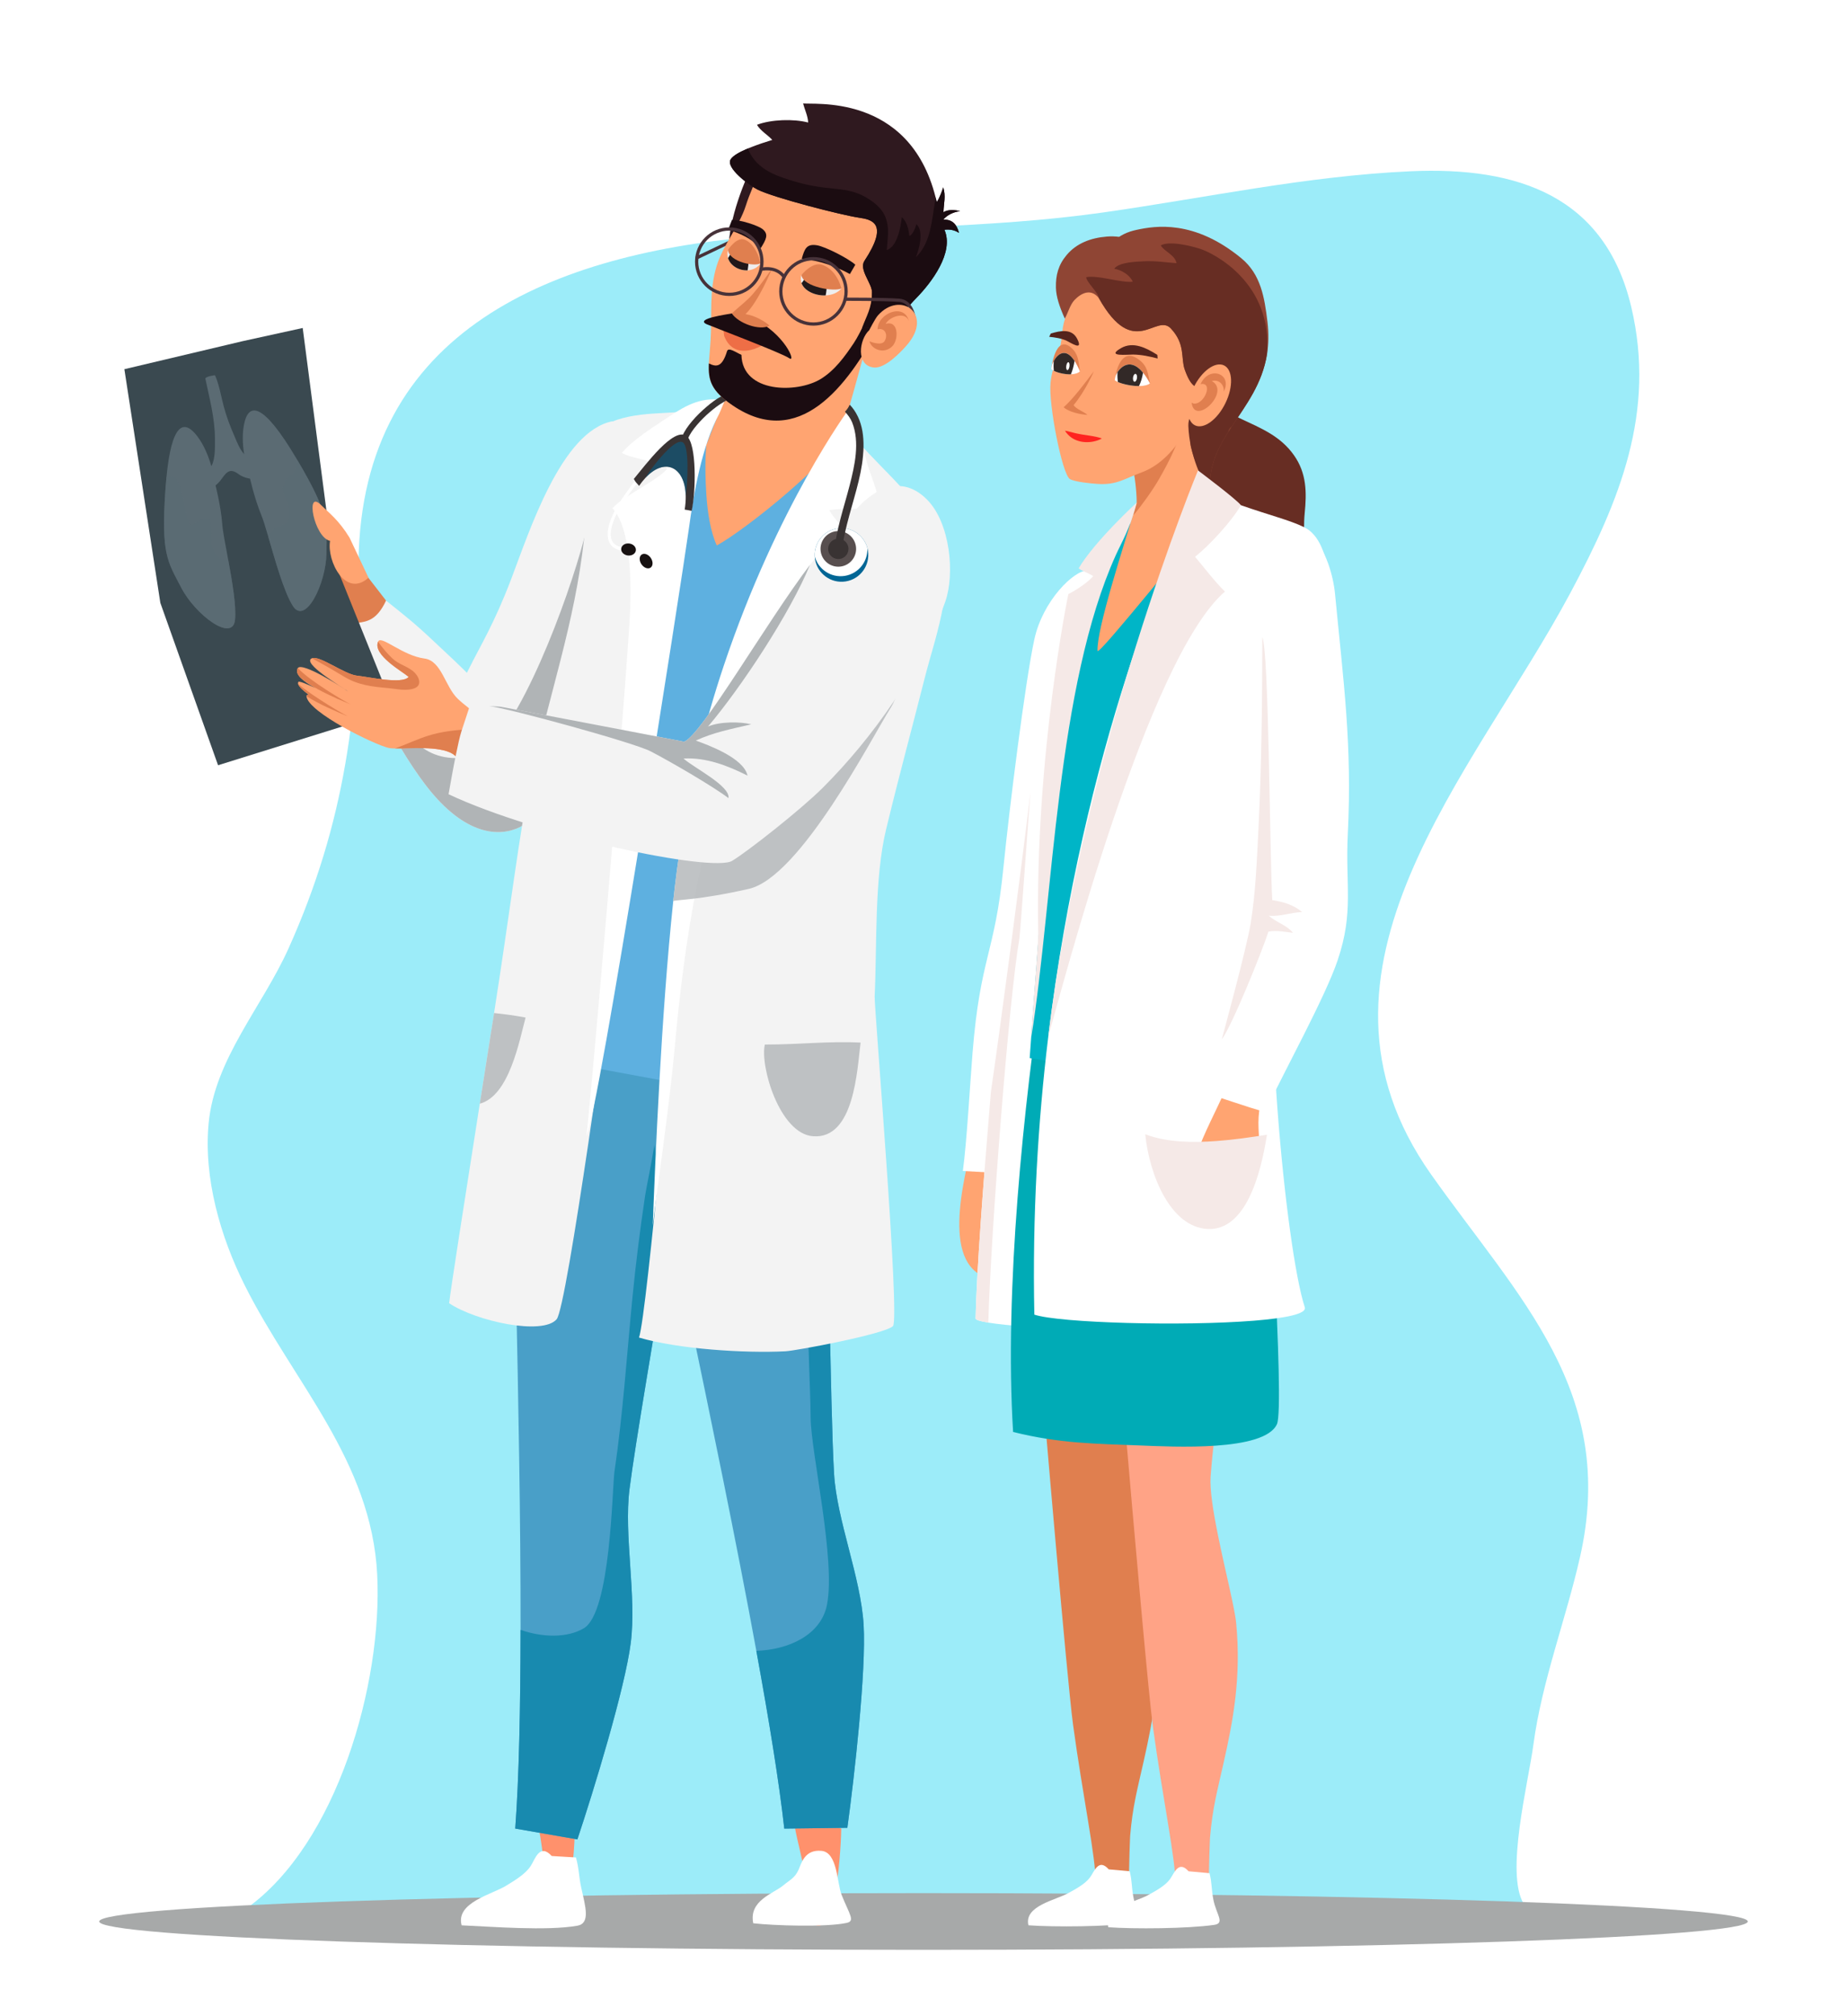 <?xml version="1.0" encoding="utf-8"?>
<!-- Generator: Adobe Illustrator 27.5.0, SVG Export Plug-In . SVG Version: 6.00 Build 0)  -->
<svg version="1.1" id="_x3C_Layer_x3E_" xmlns="http://www.w3.org/2000/svg" xmlns:xlink="http://www.w3.org/1999/xlink" x="0px"
	 y="0px" viewBox="0 0 1177 1284" style="enable-background:new 0 0 1177 1284;" xml:space="preserve">
<rect style="fill:#FFFFFF;" width="1177" height="1284"/>
<g>
	<g>
		<path style="fill:#9CECF9;" d="M1000.776,377.484c31.521-58.931,54.54-115.037,38.762-181.924
			c-16.584-70.31-71.857-89.631-140.816-86.484c-66.315,3.027-129.841,16.842-195.349,26.176
			c-74.003,10.545-148.979,8.955-223.666,15.575c-132.718,11.763-253.213,62.95-251.242,213.98
			c1.113,85.353-8.718,159.52-44.658,239.325c-16.588,36.832-46.952,70.296-50.841,111.074
			c-3.344,35.068,7.505,72.508,23.099,103.549c30.966,61.643,80.701,111.483,84.319,184.243
			c3.418,68.773-25.448,171.391-83.491,212.474l814.14-2.983c-11.977-19.38,2.861-77.007,6.119-101.394
			c5.369-40.183,20.672-79.78,29.668-119.299c24.015-105.489-38.96-164.853-94.853-243.876
			C819.699,617.47,939.095,492.799,1000.776,377.484z"/>
		<path style="fill:#A7A9A9;" d="M1113.776,1223.679c0,9.972-235.174,18.056-525.277,18.056
			c-290.102,0-525.276-8.084-525.276-18.056c0-9.973,235.174-18.057,525.276-18.057
			C878.602,1205.622,1113.776,1213.706,1113.776,1223.679z"/>
	</g>
	<g>
		<g>
			<g>
				<g>
					<path style="fill:#FF916C;" d="M334.393,1134.438c0.988,8.208,6.359,22.122,9.202,31.96c1.961,6.785,3.151,31.01,7.99,35.155
						c17.911,15.344,14.761-53.227,14.101-60.674L334.393,1134.438z"/>
					<path style="fill:#FFFFFF;" d="M367.029,1182.912l-15.444-0.932c-7.722-8.394-10.543,1.992-13.426,6.396
						c-3.428,5.227-10.421,9.32-15.617,12.517c-9.162,5.633-32.275,10.714-28.371,25.23c18.93,0.828,54.399,3.703,73.814,0.235
						c8.353-1.496,5.049-12.285,2.489-23.834C368.711,1194.579,369.141,1190.618,367.029,1182.912z"/>
				</g>
				<path style="fill:#FF916C;" d="M505.49,1155.307c0.258,8.262,4.381,22.594,6.344,32.648c1.355,6.931,0.399,31.169,4.854,35.722
					c16.486,16.866,19.405-51.715,19.405-59.187L505.49,1155.307z"/>
				<path style="fill:#FFFFFF;" d="M523.573,1178.711c-10.85-1.084-12.866,7.949-14.79,12.242c-2.287,5.102-6.003,6.659-9.551,9.669
					c-6.252,5.303-22.178,9.576-19.234,24.193c13.128,1.484,45.996,2.592,59.388-0.197c5.764-1.201,2.041-5.104-3.06-17.854
					C533.315,1199.24,533.775,1179.731,523.573,1178.711z"/>
				<g>
					<g>
						<path style="fill:#499FC8;" d="M401.15,948.38c-3.701,29.323,4.621,67.774,0.804,97.872
							c-3.661,28.885-23.693,94.279-34.019,125.163l-39.603-6.904c2.415-32.216,3.324-77.113,3.391-126.548
							c0.202-140.065-6.335-316.586-4.27-344.481l117.645-49.206c2.589,10.629-6.337,70.844-16.902,136.069
							C417.393,846.977,404.875,918.831,401.15,948.38z"/>
						<path style="fill:#188AAF;" d="M401.954,1046.252c-3.661,28.885-23.693,94.279-34.019,125.163l-39.603-6.904
							c2.415-32.216,3.324-77.113,3.391-126.548c13.96,4.896,29.699,5.297,40.374-1.055c17.22-10.24,17.983-89.654,19.486-99.865
							c5.372-36.372,7.932-74.908,11.501-111.354c2.09-21.283,4.833-43.013,8.014-64.28c1.412-9.406,12.029-56.345,6.915-59.69
							h9.183c-3.058,17.626,0.947,36.657,0,55.094c-0.418,8.213-0.044,15.998,1,23.532
							c-10.803,66.631-23.321,138.485-27.046,168.034C397.449,977.702,405.771,1016.153,401.954,1046.252z"/>
					</g>
					<path style="fill:#499FC8;" d="M539.976,1164.023l-40.195,0.51c-3.266-29.496-9.764-69.27-17.811-113.224
						c-25.524-139.462-66.661-320.984-69.858-349.573l106.563-70.045c2.456,5.429,4.264,25.966,5.671,54.221
						c3.789,76.562,4.597,209.795,7.174,252.772c1.767,29.503,17.03,65.761,18.827,96.048
						C552.068,1063.804,544.435,1131.767,539.976,1164.023z"/>
					<path style="fill:#188AAF;" d="M539.976,1164.023l-40.195,0.51c-3.266-29.496-9.764-69.27-17.811-113.224
						c20.106-0.609,41.211-9.804,45.038-29.376c5.619-28.715-10.154-96.531-10.417-118.823c-0.259-21.557-1.722-44.165-1.722-67.125
						V684.408l9.476,1.504c3.789,76.562,4.597,209.795,7.174,252.772c1.767,29.503,17.03,65.761,18.827,96.048
						C552.068,1063.804,544.435,1131.767,539.976,1164.023z"/>
				</g>
			</g>
			<path style="fill:#5EB0E0;" d="M503.436,703.106c19.734-55.714,48.986-198.611,70.579-254.407
				c9.532-24.63,28.401-64.662,27.539-90.145c-1.064-31.434-70.376-86.064-69.942-85.044l-70.275-13.12
				c-11.844,5.345-41.784-0.291-65.786,15.55c-23.662,15.616-49.568,365.933-42.279,399.465L503.436,703.106z"/>
			<g>
				<g>
					<path style="fill:#F3F3F3;" d="M415.593,354.371c-4.319,27.365-40.817,99.718-65.117,120.196
						c-14.383,12.12-54.811,40.449-68.66,16.757c-0.948-1.623-1.773-3.489-2.454-5.623c-4.597-14.381,12.959-46.706,19.986-60.831
						c6.774-13.619,15.498-27.581,26.223-55.622c11.521-30.123,32.074-94.764,64.755-100.967l20.098,68.478L415.593,354.371z"/>
					<path style="fill:#B0B4B6;" d="M415.593,354.371c-4.319,27.365-40.817,99.718-65.117,120.196
						c-14.383,12.12-54.811,40.449-68.66,16.757c7.896-2.296,15.608-5.282,22.989-9.636c25.904-15.264,57.214-99.669,67.42-138.683
						c7.375-28.193,27.485,24.442,38.199-6.246L415.593,354.371z"/>
				</g>
				<path style="fill:#F3F3F3;" d="M331.4,526.699c-12.951,6.402-34.988,5.828-59.774-26.239
					c-10.711-13.862-21.914-33.052-30.171-49.359c-0.525-1.035-1.034-2.052-1.535-3.062c-4.325-8.725-9.135-17.342-12.869-26.248
					c-2.372-5.647-5.745-22.168-8.438-23.35l27.396-15.972c13.403,10.759,18.204,14.379,31.254,26.715
					c16.349,15.463,34.201,30.728,44.887,51.173c0.583,1.109,1.239,2.429,1.945,3.916
					C332.073,481.041,346.469,519.255,331.4,526.699z"/>
				<path style="fill:#E07F4F;" d="M208.903,334.586c-12.629,1.234-24.806,16.283-31.16,26.103
					c10.365,8.608,19.502,19.688,32.297,24.949c6.438,2.647,11.399,12.122,18.167,11.014c5.391-0.883,11.906-1.455,17.801-14.18
					L208.903,334.586z"/>
				<g>
					<path style="fill:#B0B4B6;" d="M241.269,444.046l-0.082-3.1C240.955,441.898,241.005,442.941,241.269,444.046z"/>
					<path style="fill:#B0B4B6;" d="M331.4,526.699c-12.951,6.402-34.988,5.828-59.774-26.239
						c-10.711-13.862-21.914-33.052-30.171-49.359l-0.189-7.059c1.748,7.313,13.124,17.4,18.056,23.031
						c8.708,9.947,17.811,15.57,31.106,15.725c17.047,0.214,26.059-8.01,33.667-18.523
						C332.073,481.041,346.469,519.255,331.4,526.699z"/>
				</g>
				<polygon style="fill:#3A4950;" points="154.655,217.261 79.256,235.119 102.176,383.931 138.96,487.336 251.218,452.347 
					211.855,354.667 192.902,208.876 				"/>
				<g>
					<g>
						<path style="fill:#5B6B73;" d="M149.777,394.616c-1.468,14.962-25.394-3.251-34.199-20.195
							c-8.8-16.944-13.003-21.254-10.156-62.669c0.189-2.731,0.398-5.301,0.632-7.722c3.294-34.227,10.992-37.507,19.592-26.321
							c9.203,11.978,11.493,30.472,11.493,30.472s3.644,14.189,4.465,25.418c0.34,4.66,2.055,13.378,3.844,23.058
							C147.974,370.306,150.636,385.86,149.777,394.616z"/>
						<path style="fill:#5B6B73;" d="M208.019,352.409c-0.219,19.091-13.372,46.132-21.424,33.441
							c-5.714-9.004-11.307-29.257-15.622-43.98c-1.769-6.04-3.324-11.147-4.582-14.17c-4.33-10.399-7.473-24.704-7.473-24.704
							s-6.292-17.542-3.474-32.382c2.823-14.844,12.191-14.417,33.397,21.269c0.219,0.369,0.433,0.734,0.646,1.093
							C210.006,327.696,208.238,333.517,208.019,352.409z"/>
						<path style="fill:#5B6B73;" d="M157.462,290.685c-3.772-2.199-6.095-8.289-8.216-13.26
							c-2.658-6.229-4.764-11.587-6.569-18.256c-1.777-6.564-2.977-14.211-5.668-20.207c-2.055,0.309-4.481,0.562-6.189,1.923
							c2.737,13.264,6.086,25.177,6.15,38.463c0.029,6.064,0.171,12.769-2.097,17.177c-1.433,2.784-5.292,6.887-7.936,5.134
							l3.609,9.501c4.216,0.676,7.935-2.319,10.658-6.142c3.57-5.01,5.641-6.883,10.86-3.038c3.568,2.629,8.894,3.479,12.278,2.944
							c5.412-0.855,3.348-7.902,2.672-14.896C164.902,292.349,160.361,292.374,157.462,290.685z"/>
					</g>
					<path style="opacity:0.6;fill:#5B6B73;" d="M149.777,394.616c-1.468,14.962-25.394-3.251-34.199-20.195
						c-8.8-16.944-13.003-21.254-10.156-62.669c0.189-2.731,0.398-5.301,0.632-7.722c11.842-6.321,9.99,25.895,16.05,30.429
						c21.444-14.053,6.706,9.923,16.273,19.607c2.041,2.066,4.504,2.498,7.07,2.591C147.974,370.306,150.636,385.86,149.777,394.616
						z"/>
					<path style="opacity:0.6;fill:#5B6B73;" d="M208.019,352.409c-0.219,19.091-13.372,46.132-21.424,33.441
						c-5.714-9.004-11.307-29.257-15.622-43.98c0.34-1.006,0.802-1.915,1.395-2.693c4.961-6.477,12.575-2.332,11.978-13.556
						c-0.457-8.611-6.837-10.35-2.721-19.408c1.258-2.765,4.927-3.601,6.346-6.808c0.826-1.885,1.239-4.149,1.516-6.429
						C210.006,327.696,208.238,333.517,208.019,352.409z"/>
				</g>
				<path style="fill:#FFA471;" d="M222.715,342.359c-6.828-11.128-12.902-15.598-18.338-20.934
					c-10.053-9.867-4.211,20.753,5.952,23.052c-2.146,12.932,9.983,36.586,24.503,23.419L222.715,342.359z"/>
			</g>
			<path style="fill:#F3F3F3;" d="M436.371,261.362l-2.916,71.435c-12.381,38.086-16.02,81.061-20.733,122.467
				c-4.796,42.086-11.191,84.137-17.09,126.795c-7.318,52.897-34.247,250.273-40.904,258.091
				c-8.834,10.375-51.026,1.458-68.52-10.204c0.909-8.295,9.505-63.281,19.548-127.074c2.959-18.804,6.045-38.372,9.092-57.741
				c9.553-60.663,16.897-119.655,22.708-146.126c12.801-58.323,28.634-101.706,34.669-156.002
				c2.318-20.836-5.504-62.234,14.58-72.896C403.961,260.998,430.54,264.278,436.371,261.362z"/>
			<g>
				<g>
					<g>
						<path style="fill:#FFA471;" d="M553.963,212.766c-2.536,9.534-8.484,31.468-13.241,47.96
							c-1.846,6.404-3.518,11.983-4.737,15.699c-5.209,15.866-59.768,60.264-79.205,70.953c-4.028-8.784-5.899-20.928-6.672-32.653
							c-1.272-19.418-0.014-31.382-0.014-31.382s20.802-52.601,27.212-69.486l64.005-0.336L553.963,212.766z"/>
					</g>
				</g>
			</g>
			<path style="fill:#F3F3F3;" d="M589.339,431.551c-9.708,38.29-15.332,58.176-24.671,96.608
				c-7.585,31.206-5.754,74.423-7.29,106.426c-0.32,6.637,16.3,205.287,11.664,209.938c-5.034,5.038-61.602,15.677-68.522,16.037
				c-25.885,1.332-68.577-1.405-93.305-8.747c5.219-15.195,23.297-221.972,24.896-238.285c1.302-13.29,2.896-26.362,4.708-39.427
				c1.186-8.542,2.468-17.085,3.829-25.686c0.622-3.932,1.322-7.857,2.104-11.779c3.435-17.196,8.411-34.257,14.844-50.661
				c9.048-23.072,14.101-48.86,25.812-70.945c10.846-20.447,18.431-43.043,28.184-64.166c3.542-7.682,24.014-39.243,22.566-42.736
				l7.775-33.043c12.633,17.493,40.137,38.752,53.451,63.169C611.297,367.434,596.827,402.012,589.339,431.551z"/>
			<path style="fill:#FFFFFF;" d="M528.424,324.848c3.28,5.972,9.524,11.147,12.415,17.289
				c-28.625,21.74-65.705,113.544-85.158,177.346c-4.907,16.074-8.688,30.371-10.933,41.323c-0.15,0.725-0.296,1.448-0.437,2.173
				c-7.303,36.206-11.57,73.126-14.446,105.245c-3.095,34.545-11.99,95.544-13.904,112.152
				c1.584-41.162,5.336-133.731,13.062-206.512c1.356-12.746,3.057-25.87,5.2-39.331c5.549-34.884,14.043-72.027,27.046-110.755
				c34.136-101.698,79.691-163.269,79.691-163.269c1.137,6.818,5.404,15.632,8.353,23.592c0.977,2.629,1.812,5.171,2.337,7.508
				c2.022,8.97,8.921,23.013,8.747,32.071C551.534,324.518,536.898,323.478,528.424,324.848z"/>
			<g>
				<path style="fill:#E6E8EA;" d="M462.242,253.705l-0.37,1.477c0.378,0.084,0.758,0.172,1.141,0.269
					C464.649,254.392,462.935,254.727,462.242,253.705z"/>
				<path style="fill:#FFFFFF;" d="M426.28,265.345c-9.572,6.426-22.865,14.513-29.973,23.103c5.828,3.55,24.28,5.61,29.005,9.963
					c-7.49,8.518-27.241,16.705-35.08,25.267c2.849,2.864,14.671,16.521,10.784,74.831c-6.326,94.897-25.381,310.682-27.335,325.009
					c7.582-13.244,61.026-355.864,65.214-386.235c3.247-23.546,8.283-52.965,19.459-73.859l3.518-8.241
					C448.224,252.138,437.672,257.695,426.28,265.345z"/>
			</g>
			<path style="opacity:0.8;fill:#B0B4B6;" d="M576.481,410.025c-7.969,16.195,0.661,25.564-9.062,40.963
				c-11.657,18.464-57.412,107.618-90.226,115.075c-32.074,7.29-46.905,6.929-48.169,7.8c1.356-12.746,3.057-25.87,5.2-39.331
				c3.746-2.278,7.318-4.673,10.476-6.919c1.851-1.316,3.562-2.581,5.087-3.737c1.958-1.487,3.922-2.95,5.894-4.393
				c17.076-12.551,34.549-23.96,50.162-38.266c14.359-13.159,27.844-26.337,41.391-39.996
				C557.365,430.997,569.032,422.416,576.481,410.025z"/>
			<g>
				<g>
					<g>
						<path style="fill:#FFA471;" d="M318.815,468.842c-5.214-7.961-19.34-16.412-27.089-23.817
							c-8.195-7.838-10.281-24.23-21.272-25.651c-13.943-1.806-27.548-14.996-29.463-10.845c-0.018,0.042-0.037,0.079-0.05,0.121
							c-3.678,8.467,15.903,19.244,19.454,22.434c-3.966,4.907-25.908-0.069-32.755-0.755c-8.136-0.818-23.887-13.076-28.87-11.11
							c-0.365,0.147-0.676,0.367-0.918,0.671c-2.921,4.394,22.282,18.833,23.88,20.52c-3.463-2.757-29.099-18.983-31.943-14.951
							c-0.033,0.039-0.057,0.078-0.079,0.12c-1.06,1.957-0.153,4.034,1.856,6.089c2.221,2.272,5.79,4.516,9.546,6.538
							c-5.813-2.683-11.077-4.823-11.009-3.83c-0.213,0.333-0.25,0.728-0.135,1.177c0.457,1.753,3.265,4.283,6.776,6.881
							c-0.738-0.062-1.252,0.171-1.457,0.813c0.004,0.054,0.007,0.107,0.01,0.16c1.054,10.287,43.44,30.907,52.404,32.928
							c0.938,0.212,2.32,0.3,4.03,0.322c0.005-0.001,0.005-0.001,0.005-0.001c9.295,0.116,28.135-1.75,36.633,3.378
							c3.678,2.217,8.579,9.061,13.165,14.962c4.192,5.397,8.118,10.009,10.61,9.588l0.857-4.03l6.499-30.572
							C319.294,469.604,319.062,469.222,318.815,468.842z M215.981,445.573c-0.232-0.136-0.668-0.372-1.264-0.692
							c-0.005-0.005-0.01-0.003-0.016-0.012c-0.353-0.181-0.766-0.397-1.232-0.638c0.597,0.29,1.126,0.557,1.565,0.787
							C215.421,445.228,215.74,445.414,215.981,445.573z M211.873,452.273c0.251,0.157,0.465,0.296,0.635,0.408
							C212.376,452.622,212.162,452.478,211.873,452.273z"/>
						<path style="fill:#E07F4F;" d="M319.501,469.985l-6.499,30.572c-3.649-2.069-7.448-3.829-11.331-5.502
							c-0.047-0.017-0.09-0.04-0.136-0.057c-4.586-5.901-9.488-12.745-13.165-14.962c-8.498-5.129-27.339-3.263-36.633-3.378
							c7.188-2.589,14.12-5.964,21.409-8.22c8.044-2.493,16.795-3.523,25.297-3.976c4.678-0.248,9.864-1.244,14.398,0.542
							c2.151,0.848,3.986,2.671,5.974,3.838C319.062,469.222,319.294,469.604,319.501,469.985z"/>
					</g>
					<g>
						<path style="fill:#E07F4F;" d="M264.036,438.358c-5.103,1.928-11.295,0.337-16.412-0.119
							c-10.537-0.942-19.439-1.846-28.729-7.54c-3.434-2.106-12.746-7.566-20.124-11.479c4.983-1.967,20.734,10.292,28.87,11.11
							c6.847,0.686,28.788,5.663,32.755,0.755c-3.551-3.19-23.132-13.967-19.454-22.434c2.615,3.775,5.546,7.25,9.028,10.599
							c3.795,3.649,9.007,4.832,13.066,8.037C266.689,430.166,269.7,436.215,264.036,438.358z"/>
					</g>
					<path style="fill:#E07F4F;" d="M223.306,448.55c-2.659-1.117-5.445-2.284-8.272-3.531c-0.105-0.043-0.211-0.09-0.317-0.137
						c-0.005-0.005-0.01-0.003-0.016-0.012c-7.997-3.535-16.317-7.719-23.134-13.2c-2.009-2.055-2.916-4.132-1.856-6.089
						c0.023-0.042,0.046-0.081,0.079-0.12C197.316,433.644,219.701,446.735,223.306,448.55z"/>
					<path style="fill:#E07F4F;" d="M196.744,442.435c-3.512-2.597-6.319-5.127-6.776-6.881
						c9.864,8.285,28.436,19.023,31.613,20.619c-8.02-3.369-17.726-7.452-26.283-12.765c-0.003-0.053-0.007-0.107-0.01-0.16
						C195.492,442.606,196.006,442.373,196.744,442.435z"/>
				</g>
				<g>
					<path style="fill:#F3F3F3;" d="M590.795,318.199c-17.849-18.039-39.523-6.693-56.831,22.09
						c-2.87,4.774-10.757,10.149-17.768,19.384c0,0,0.001,0.005-0.004,0.006c-27.86,36.719-69.234,108.638-80.236,112.682
						c0,0-73.563-14.157-117.167-22.327c-7.128-1.336-13.451-2.512-18.525-3.439c-0.393,1.324-0.802,2.648-1.224,3.97
						c-1.614,5.065-3.367,10.085-4.986,15.148c-1.221,3.819-2.314,9.196-3.286,13.838c-1.825,8.717-3.377,17.488-4.931,26.259
						c57.131,26.81,168.287,49.899,180.719,42.413c9.886-5.954,43.75-32.593,57.638-46.43
						c31.828-31.71,63.004-75.608,78.174-118.618C608.601,365.511,605.511,333.075,590.795,318.199z"/>
					<g>
						<path style="fill:#B0B4B6;" d="M311.074,449.642c-0.273,0.006-0.539,0.02-0.794,0.044L311.074,449.642z"/>
						<path style="fill:#B0B4B6;" d="M311.094,449.642c0.161-0.005,0.36,0.007,0.59,0.031
							C311.352,449.656,311.148,449.643,311.094,449.642z"/>
						<path style="fill:#B0B4B6;" d="M478.745,461.28c-13.031,3.034-23.979,5.108-35.336,10.343
							c7.465,2.719,30.562,11.01,32.937,22.315c-12.694-6.413-26.6-11.712-40.77-10.864c6.372,5.811,29.885,17.384,28.64,25.183
							c-10.503-7.873-37.326-23.435-49.621-29.789c-10.904-5.631-91.184-27.568-102.822-28.79c1.126,0.059,3.576,0.186,7.015,0.355
							c43.604,8.171,117.167,22.327,117.167,22.327c11.003-4.044,52.376-75.964,80.236-112.682
							c-12.817,31.076-43.816,77.994-65.002,103.006C458.671,459.489,471.5,459.491,478.745,461.28z"/>
					</g>
				</g>
			</g>
			<path style="opacity:0.8;fill:#B0B4B6;" d="M488.855,665.201h-1.457c-3.218,13.7,9.412,56.633,30.541,58.392
				c26.539,2.209,28.268-42.535,30.465-59.629C528.275,662.943,508.868,665.201,488.855,665.201z"/>
			<path style="opacity:0.8;fill:#B0B4B6;" d="M334.936,648.013c-3.926,14.51-10.365,49.889-29.18,54.86
				c2.959-18.804,6.045-38.372,9.092-57.741C321.524,645.851,328.216,646.739,334.936,648.013z"/>
			<g>
				<g>
					<path style="fill:#006695;" d="M519.379,356.095c1.478,9.312,10.227,15.658,19.537,14.18
						c9.308-1.478,15.659-10.222,14.18-19.537c-0.095-0.597-0.22-1.18-0.373-1.753c-2.232-8.339-10.451-13.812-19.16-12.428
						c-8.715,1.385-14.832,9.132-14.373,17.751C519.224,354.902,519.284,355.498,519.379,356.095z"/>
					<path style="fill:#FFFFFF;" d="M519.19,354.309c2.233,8.342,10.451,13.814,19.163,12.431
						c8.712-1.384,14.831-9.132,14.371-17.754c-2.232-8.339-10.451-13.812-19.16-12.428
						C524.849,337.942,518.731,345.69,519.19,354.309z"/>
					<g>
						<path style="fill:#584F4F;" d="M523.01,351.333c0.982,6.187,6.794,10.404,12.981,9.423c6.187-0.983,10.407-6.796,9.423-12.981
							c-0.982-6.187-6.793-10.405-12.98-9.423C526.245,339.332,522.028,345.144,523.01,351.333z"/>
						<path style="fill:#393333;" d="M527.807,350.572c0.562,3.536,3.886,5.949,7.422,5.386c3.536-0.561,5.949-3.886,5.387-7.422
							c-0.561-3.536-3.885-5.95-7.42-5.385C529.659,343.711,527.245,347.033,527.807,350.572z"/>
					</g>
				</g>
				<path style="fill:#393333;" d="M546.657,265.264c-1.563-3.23-3.226-5.526-5.177-7.558c-0.705,1.613-1.683,3.103-2.932,4.367
					c-0.034,0.035-0.073,0.064-0.107,0.098c1.95,2.127,3.636,4.425,4.583,6.808c5.021,12.64,1.666,27.393-1.575,40.045
					c-3.622,14.151-8.674,28.272-9.832,42.921c-0.247,3.099,4.545,3.635,4.791,0.538c0.657-8.322,2.702-16.468,4.874-24.508
					c3.826-14.142,8.779-28.641,8.989-43.437C550.364,277.968,549.548,271.244,546.657,265.264z"/>
			</g>
			<g>
				<g>
					<g>
						<g>
							<path style="fill:#FFFFFF;" d="M413.582,360.992c3.544,3.986,6.697,4.443,8.846,4.017c4.904-0.963,9.161-7.018,12.312-17.516
								c1.906-6.35,3.482-16.429,4.634-23.79c0.561-3.596,1.142-7.315,1.388-7.896c-0.072,0.169-0.326,0.449-0.709,0.481
								l-0.12-2.193c-0.932,0.073-1.124,1.134-1.504,3.247c-0.265,1.49-0.592,3.579-0.969,5.995
								c-1.141,7.291-2.7,17.276-4.56,23.466c-2.862,9.539-6.695,15.236-10.792,16.045c-2.875,0.565-5.955-1.396-8.904-5.681
								l-1.54,1.358C412.313,359.466,412.955,360.285,413.582,360.992z"/>
							<path style="fill:#171111;" d="M408.425,353.601c-1.329,1.51-0.922,4.405,0.909,6.469c1.835,2.06,4.4,2.504,5.73,0.996
								c1.329-1.509,0.925-4.407-0.909-6.468C412.323,352.536,409.758,352.092,408.425,353.601z"/>
						</g>
						<g>
							<path style="fill:#FFFFFF;" d="M396.856,350.703c-4.998-0.501-7.33-2.927-8.417-5.05c-2.483-4.849-1.07-12.395,4.088-21.837
								c3.119-5.712,9.003-13.53,13.297-19.235c2.098-2.791,4.271-5.676,4.512-6.26c-0.07,0.173-0.099,0.572,0.125,0.922
								l1.576-1.302c0.549,0.849-0.055,1.692-1.255,3.376c-0.85,1.183-2.067,2.8-3.478,4.678
								c-4.255,5.653-10.083,13.397-13.123,18.965c-4.688,8.58-6.129,15.537-4.058,19.584c1.456,2.844,4.771,4.239,9.591,4.038
								l0.057,2.193C398.712,350.819,397.74,350.794,396.856,350.703z"/>
							<path style="fill:#171111;" d="M405.213,350.411c-0.179,2.114-2.421,3.619-5.004,3.358c-2.585-0.258-4.533-2.183-4.352-4.298
								c0.181-2.118,2.419-3.617,5.003-3.361C403.443,346.37,405.393,348.294,405.213,350.411z"/>
						</g>
						<g>
							<path style="fill:#393333;" d="M403.835,305.093c0.103,0.088,0.247,0.139,0.307,0.265c1.247,2.56,2.165,2.553,3.08,4.101
								c1.305-1.891,2.626-3.549,3.945-4.985c12.63-13.694,25.483-6.989,25.81,11.452c0.049,2.64-0.161,5.518-0.666,8.613
								c2.484,0.354,1.981,0.351,4.456,0.799c2.662-11.776,3.389-42.781-3.248-47.676
								C429.333,271.622,411.482,295.984,403.835,305.093z"/>
						</g>
						<g style="opacity:0.5;">
							<g>
								<path style="fill:#006695;" d="M411.167,304.474c12.63-13.694,25.483-6.989,25.81,11.452
									c1.417-10.565,2.141-31.285-1.72-34.133C429.768,277.737,412.572,301.576,411.167,304.474z"/>
							</g>
							<path style="fill:#FF9800;" d="M409.601,307.698c-0.081,0.06-0.149,0.153-0.205,0.265
								C408.439,310.017,408.782,309.368,409.601,307.698z"/>
						</g>
					</g>
				</g>
				<path style="fill:#393333;" d="M440.904,268.359c2.859-3.411,6.092-6.522,9.48-9.406c2.834-2.413,5.848-4.7,9.132-6.471
					c0.864-0.464,4.291-1.658,6.548-2.111c-0.43,1.237-1.831,3.058-2.116,4.341c-1.335,0.428-2.561,1.188-2.951,1.414
					c-3.069,1.746-5.891,3.95-8.575,6.232c-3.054,2.601-5.903,5.453-8.496,8.514c-2.234,2.636-4.319,5.486-5.626,8.706
					c-0.955,2.344-4.517,0.689-3.564-1.655C436.164,274.405,438.481,271.251,440.904,268.359z"/>
			</g>
			<g>
				<polygon style="fill:#473239;" points="443.937,165.36 443.178,163.471 473.502,149.03 474.262,150.92 				"/>
				<path style="fill:#2F191F;" d="M482.101,98.744c-8.031,17.289-17.465,39.69-17.879,60.307c0.581-8.11,7.916-17.183,12.53-23.692
					c6.81-9.604,17.435-22.308,26.667-27.676L482.101,98.744z"/>
				<path style="fill:#FFA471;" d="M579.694,167.297c-3.858,8.376-8.52,18.959-14.022,30.093c-0.158,0.337-0.329,0.674-0.495,1.01
					c-1.492,2.998-3.04,6.038-4.648,9.084c-20.768,39.224-51.575,79.143-93.489,50.805c-13.918-9.407-15.802-16.056-15.3-26.846
					c0.192-4.14,0.736-8.892,1.086-14.641c0.99-16.235-1.004-31.715,3.872-47.469c4.27-13.788,14.365-25.148,18.567-38.371
					c4.717-14.826,14.069-31.07,18.821-44.122l20.63-2.062c23.752-7.538,46.878,3.652,63.204,22.404
					C594.313,126.017,589.349,146.357,579.694,167.297z"/>
				<path style="fill:#1B0C11;" d="M565.768,197.54c-0.2,0.282-0.398,0.572-0.591,0.86c-1.857,2.771-3.314,5.873-4.648,9.084
					c-20.768,39.224-51.575,79.143-93.489,50.805c-13.918-9.407-15.802-16.056-15.3-26.846c4.578,2.252,8.355,2.77,11.564-7.775
					c0.864-2.839,5.944,0.972,9.169,2.293c0.536,24.474,35.428,24.626,50.501,15.419c8.974-5.481,15.349-14.304,21.015-22.755
					c4.586-6.829,13.389-25.409,13.293-33.923l8.389,12.688L565.768,197.54z"/>
				<g>
					<path style="fill:#EEEEEE;" d="M536.309,183.615c-2.455,2.936-6.237,4.339-10.17,4.518
						c-8.583,0.392-17.845-5.014-15.466-12.963c0,0,5.9-4.883,12.116-2.908c0.935,0.296,1.857,0.598,2.751,0.915
						C530.313,174.889,534.328,177.24,536.309,183.615z"/>
					<path style="fill:#20181A;" d="M525.54,173.177c-0.894-0.318-1.815-0.619-2.751-0.915c-3.377-1.073-6.658-0.121-8.952,0.971
						c-0.146,2.59-1.314,5.194-3.061,7.089c1.851,5.021,8.803,8.111,15.363,7.812c0.426-1.96,0.66-4.105,0.66-6.355
						C526.799,178.636,526.338,175.687,525.54,173.177z"/>
					<path style="fill:#E07F4F;" d="M523.709,168.596c-6.219-1.972-13.033,6.574-13.033,6.574
						c1.215,7.719,21.407,10.867,25.636,8.447C533.955,176.04,529.649,170.479,523.709,168.596z"/>
				</g>
				<g>
					<path style="fill:#EEEEEE;" d="M484.735,167.627c-2.001,2.936-5.083,4.339-8.289,4.518
						c-6.993,0.392-14.543-5.013-12.604-12.962c0,0,4.808-4.883,9.874-2.91c0.763,0.296,1.513,0.599,2.242,0.915
						C479.848,158.901,483.12,161.253,484.735,167.627z"/>
					<path style="fill:#20181A;" d="M475.958,157.189c-0.728-0.316-1.479-0.62-2.242-0.915c-2.751-1.072-5.425-0.121-7.296,0.972
						c-0.12,2.59-1.071,5.193-2.495,7.088c1.51,5.021,7.174,8.111,12.52,7.812c0.348-1.96,0.538-4.105,0.538-6.354
						C476.983,162.649,476.608,159.698,475.958,157.189z"/>
					<path style="fill:#E07F4F;" d="M474.466,152.607c-5.068-1.971-10.622,6.574-10.622,6.574
						c0.99,7.719,17.446,10.867,20.893,8.447C482.816,160.053,479.307,154.491,474.466,152.607z"/>
				</g>
				<path style="fill:#1B0C11;" d="M511.361,164.809c5.338,0.69,10.627,1.671,15.725,3.4c4.998,1.697,9.895,3.759,14.503,6.335
					c1.153-1.996,2.307-3.989,3.47-5.979c-4.95-4.33-19.308-11.508-24.394-12.358c-6.667-1.113-7.948,2.226-9.742,8.56
					C511.068,164.78,511.216,164.789,511.361,164.809z"/>
				<path style="fill:#1B0C11;" d="M484.561,157.79c-2.936-2.743-6.046-5.248-9.575-7.105c-3.46-1.82-7.122-3.318-10.997-4.274
					c0.819-2.12,1.637-4.24,2.447-6.361c5.223-0.086,16.727,3.501,19.653,5.977c3.837,3.247,2.167,6.4-1.297,12
					C484.716,157.946,484.641,157.864,484.561,157.79z"/>
				<g>
					<g>
						<path style="fill:#2F191F;" d="M475.366,112.737c0.019-0.026,0.035-0.053,0.055-0.079c-0.037,0.007-0.072,0.015-0.109,0.021
							C475.063,112.944,475.082,112.962,475.366,112.737z"/>
						<path style="fill:#2F191F;" d="M611.107,148.317c-2.647-1.801-5.9-2.441-9.284-1.987c6.367,14.413-8.273,33.73-18.12,43.701
							c-4.786,4.848-8.444,9.937-12.742,14.785c-3.397,3.837-3.198,3.617-8.94,4.105c-2.812,0.241-12.529-0.378-12.529-0.378
							c3.645-4.359,6.175-12.151,6.189-22.466c0.008-5.618-8.472-14.385-4.813-19.941c15.851-24.069,4.655-26.31-3.439-27.507
							c-11.519-1.705-54.415-12.756-64.641-17.879c-5.825-2.916-20.445-13.981-17.191-19.255c1.485-2.4,6.003-4.842,10.995-6.938
							c6.004-2.523,12.688-4.56,15.548-5.439c-3.115-3.432-7.385-5.632-9.765-9.641c9.043-3.446,23.353-3.885,32.617-1.451
							c-0.159-4.257-2.215-8.074-3.198-12.22c4.951,1.327,67.432-7.372,84.411,59.826c0.254,1.011,0.501,2.042,0.735,3.088
							c1.843-2.71,3.624-7.675,4.106-9.428c1.822,5.577,0.337,10.053,0.164,15.83c3.232-1.864,7.283-1.526,10.652-0.619
							c-3.83,0.317-8.397,2.393-10.727,5.364C606.988,139.66,609.787,143.064,611.107,148.317z"/>
					</g>
					<path style="fill:#1B0C11;" d="M611.107,148.317c-2.647-1.801-5.9-2.441-9.284-1.987c6.367,14.413-8.273,33.73-18.12,43.701
						c-4.786,4.848-8.444,9.937-12.742,14.785c-3.397,3.837-3.198,3.617-8.94,4.105c-2.812,0.241-12.529-0.378-12.529-0.378
						c2.407-6.994,6.175-12.151,6.189-22.466c0.008-5.618-8.472-14.385-4.813-19.941c15.851-24.069,4.655-26.31-3.439-27.507
						c-11.519-1.705-54.415-12.756-64.641-17.879c-5.825-2.916-20.445-13.981-17.191-19.255c1.485-2.4,6.003-4.842,10.995-6.938
						c1.039,2.765,2.552,5.364,4.477,7.626c6.402,7.55,15.83,10.528,25.1,13.327c8.052,2.428,16.146,3.769,24.412,4.545
						c6.636,0.626,13.293,1.438,19.255,4.552c5.934,3.101,12.028,7.393,14.537,14.021c2.6,6.884,1.149,13.609,0.722,20.588
						c6.766-2.021,8.967-15.026,9.565-20.898c3.294,2.675,4.436,8.039,4.807,11.959c2.255-0.791,3.913-5.24,4.477-7.489
						c5.075,4.298,1.692,16.118-0.275,20.987c8.046-7.618,9.689-19.227,11.209-29.274c0.454-2.978,0.977-5.879,1.328-8.871
						c0.254,1.011,0.501,2.042,0.735,3.088c1.843-2.71,3.624-7.675,4.106-9.428c1.822,5.577,0.337,10.053,0.164,15.83
						c3.232-1.864,7.283-1.526,10.652-0.619c-3.83,0.317-8.397,2.393-10.727,5.364C606.988,139.66,609.787,143.064,611.107,148.317z
						"/>
				</g>
				<path style="fill:#EE6E46;" d="M460.095,202.581l1.375,11.347c6.876,17.879,27.28,5.996,31.288,0.344
					C486.801,212.892,465.488,205.581,460.095,202.581z"/>
				<path style="fill:#1B0C11;" d="M479.694,202.81l-13.34-3.21c-2.276,0.554-24.002,3.298-16.011,6.889
					c2.644,1.187,47.379,18.085,52.64,21.66C507.663,231.329,499.98,212.208,479.694,202.81z"/>
				<path style="fill:#E07F4F;" d="M475.064,200.058c8.544-8.241,16.893-28.995,16.893-28.995
					c-4.005,5.593-7.893,11.236-12.401,16.402c-3.923,4.495-8.844,7.96-13.202,12.135c3.995,6.173,17.709,11.273,23.999,7.795
					C487.945,204.988,481.069,200.862,475.064,200.058z"/>
				<path style="fill:#473239;" d="M464.737,188.484c-12.039,0-21.833-9.795-21.833-21.833c0-12.038,9.794-21.834,21.833-21.834
					s21.833,9.795,21.833,21.834C486.57,178.689,476.776,188.484,464.737,188.484z M464.737,146.88
					c-10.902,0-19.771,8.869-19.771,19.771c0,10.902,8.869,19.77,19.771,19.77s19.77-8.868,19.77-19.77
					C484.507,155.749,475.639,146.88,464.737,146.88z"/>
				<path style="fill:#473239;" d="M518.374,207.395c-12.039,0-21.833-9.795-21.833-21.834c0-12.038,9.794-21.832,21.833-21.832
					c12.04,0,21.834,9.795,21.834,21.832C540.208,197.6,530.414,207.395,518.374,207.395z M518.374,165.791
					c-10.901,0-19.77,8.869-19.77,19.77c0,10.902,8.869,19.771,19.77,19.771c10.902,0,19.771-8.868,19.771-19.771
					C538.145,174.66,529.276,165.791,518.374,165.791z"/>
				<path style="fill:#473239;" d="M499.122,177.366c-3.784-5.676-10.108-5.701-14.745-4.721l-0.426-2.018
					c7.437-1.57,13.435,0.415,16.888,5.595L499.122,177.366z"/>
				<path style="fill:#473239;" d="M583.875,206.371l-1.973-0.015c0.003-0.546-0.026-13.408-8.952-14.092
					c-9.437-0.724-34.21-0.685-34.459-0.685l-0.003-2.063c0.25-0.001,25.098-0.038,34.607,0.69
					C581.709,190.867,583.914,201.068,583.875,206.371z"/>
				<g>
					<path style="fill:#FFA471;" d="M559.463,200.862c-1.812,2.043-5.554,9.408-5.554,9.408c-6.492,5.984-8.63,22.771,3.095,23.777
						c7.006,0.601,16.607-9.328,20.884-14.238C595.23,199.898,573.703,184.798,559.463,200.862z"/>
					<path style="fill:#E07F4F;" d="M559.255,209.74c4.813-1.278,6.891,3.795,4.334,7.626c-2.104,3.152-9.542-0.01-9.542-0.01
						c1.423,5.232,9.379,8.526,14.699,3.01c4.03-4.178,3.908-16.667-4.351-14.083c2.245-4.565,12.693-8.296,14.768-1.768
						C576.401,192.631,559.246,199.46,559.255,209.74z"/>
				</g>
			</g>
		</g>
		<g>
			<g>
				<path style="fill:#672D23;" d="M824.63,289.986c-8.664-12.353-21.028-17.244-34.446-23.556
					c-11.123-5.232-22.13-14.821-20.339-26.467l-9.028,21.339c-2.693,15.183-2.963,32.914,3.081,47.442
					c5.009,12.043,14.419,15.819,25.626,20.882c14.041,6.343,43.719,17.034,40.599,36.423c2.327-12.242,0.033-26.558,1.282-39.088
					C832.725,313.69,832.714,301.513,824.63,289.986z"/>
			</g>
			<g>
				<g>
					<g>
						<g>
							<path style="fill:#E07F4F;" d="M723.147,913.244c2.577-20.839,6.205-41.358,9.767-61.646
								c0.328-1.855,0.648-3.702,0.977-5.557c0.197-1.125,0.385-2.249,0.583-3.382c0.763-4.383,1.518-8.757,2.241-13.123
								c0-0.009,0-0.009,0-0.009c1.231-7.329,2.388-14.642,3.439-21.93c0.192-1.355,1.402-13.787,3.171-32.315h-88.32
								c8.25,100.064,21.003,248.276,26.663,303.957c0.886,8.79,1.609,15.266,2.101,18.893
								c6.204,45.625,14.847,86.457,14.256,99.753l21.339,9.029c0-21.34,0.821-37.755,0.821-37.755
								c1.601-18.918,4.522-29.293,8.749-48.054c5.86-26.067,11.269-53.882,7.928-88.747c-0.919-9.562-7.001-33.306-11.482-55.343
								c-3.07-15.126-5.401-29.44-4.802-37.811C721.209,930.495,722.088,921.844,723.147,913.244z"/>
						</g>
					</g>
					<path style="fill:#FFFFFF;" d="M719.902,1191.688l-13.37-1.208c-6.441-7.28-9.208,1.392-11.847,5.023
						c-3.133,4.31-9.326,7.566-13.933,10.118c-8.123,4.496-28.33,8.147-25.391,20.479c16.396,1.212,50.421,0.921,67.37-1.472
						c7.295-1.032,1.418-6.535-0.446-16.332C721.001,1201.558,721.497,1198.234,719.902,1191.688z"/>
				</g>
				<g>
					<g>
						<path style="fill:#FFA386;" d="M771.465,940.436c-0.601,8.368,1.726,22.688,4.803,37.811
							c4.482,22.038,10.556,45.782,11.478,55.339c3.345,34.872-2.065,62.687-7.931,88.751c-4.224,18.762-7.141,29.135-8.745,48.054
							c0,0-0.821,16.415-0.821,37.754l-21.339-9.028c0.594-13.299-8.05-54.13-14.26-99.749
							c-5.109-37.521-34.052-381.375-36.233-417.854c-0.026-0.388-0.043-0.776-0.071-1.159h104.945
							c-5.731,60.955-11.805,125.286-12.252,128.473c-1.048,7.289-2.212,14.598-3.442,21.932c0,0,0,0,0,0.005
							c-0.72,4.365-1.477,8.74-2.237,13.125c-0.2,1.13-0.389,2.255-0.588,3.384c-0.326,1.848-0.646,3.699-0.971,5.551
							c-3.562,20.293-7.188,40.812-9.766,61.65C772.974,923.076,772.091,931.727,771.465,940.436z"/>
					</g>
					<path style="fill:#FFFFFF;" d="M770.788,1192.92l-13.37-1.208c-6.441-7.28-9.207,1.392-11.846,5.023
						c-3.133,4.31-9.326,7.566-13.933,10.118c-8.122,4.496-28.33,8.147-25.391,20.479c16.396,1.212,50.422,0.921,67.37-1.472
						c7.295-1.032,1.418-6.535-0.447-16.332C771.887,1202.789,772.383,1199.465,770.788,1192.92z"/>
				</g>
				<g>
					<g>
						<path style="fill:#FFA471;" d="M643.13,786.363c-4.378-17.414-1.357-35.829-3.693-52.935l-16.004-20.928
							c-5.256,23.545-23.556,80.169-1.505,97.527c8.257,6.499,10.598,3.407,17.171-3.045
							C647.654,798.585,645.883,797.313,643.13,786.363z"/>
						<path style="fill:#FFFFFF;" d="M692.826,363.325c-8.621-0.01-28.371,19.318-33.693,43.871
							c-5.894,27.193-16.004,108.333-19.697,145.265c-5.547,55.472-14.747,56.647-19.697,118.182
							c-1.595,19.824-3.614,56.269-6.155,75.095l22.196,1.231c4.372-10.607,6.546-23.801,10.088-34.186
							c9.932-29.123,16.261-59.289,21.885-88.945c4.579-24.145,8.89-49.703,17.542-72.597c8.039-21.274,8.492-44.452,11.975-66.477
							c0.336-2.121,0.923-4.046,1.26-6.155L692.826,363.325z"/>
					</g>
					<path style="fill:#FFFFFF;" d="M743.172,621.731c-1.724,46.775-11.884,92.523-14.42,139.1
						c-0.837,15.536-1.691,30.901-2.364,46.413c-0.156,3.456,4.317,34.644,2.003,37.311c-3.628,4.186-74.318,1.748-98.596-2.257
						c-5.073-0.837-8.125-1.74-8.101-2.667c0.689-30.171,4.809-84.964,9.734-144.172c6.87-82.551,19.916-184.244,22.781-229.172
						c1.732-27.109,6.86-49.578,17.235-75.095c9.217-22.677,32.144-35.324,47.098-48.932l34.471,172.356
						C740.144,544.68,744.362,589.214,743.172,621.731z"/>
					<path style="fill:#00ABB6;" d="M804.837,687.089c-1.832-25.826-0.511-49.635-0.823-75.317l-138.722,4.706
						C652.191,704.515,640,820.894,645.594,911.931c29.545,7.387,52.355,7.465,81.248,8.616c20.13,0.8,79.019,4.016,86.906-13.616
						C818.817,895.601,807.162,719.884,804.837,687.089z"/>
					<path style="fill:#00B5C7;" d="M771.07,312.713l-46.688,15.7c-40.123,48.524-47.518,84.06-51.254,123.826
						c-4.384,46.672-16.962,221.601-16.962,221.601s63.292,9.931,77.15,11.49c39.396-1.642,52.974,5.366,65.66-36.113
						c29.714-97.156-24.749-245.479,12.477-297.147C799.813,345.532,768.04,326.887,771.07,312.713z"/>
					<g>
						<path style="fill:#FFA471;" d="M763.349,292.272c-3.951-14.542-9.931-28.951-6.434-44.123l-38.113,36.38
							c0.44,1.527,0.834,3.039,1.194,4.489c2.521,10.143,7.363,21.026,4.375,31.057c-8.564,28.751-25.526,80.184-24.98,94.411
							c0.16,4.173,64.515-76.945,68.012-78.774c3.807-1.995,7.592-4.077,11.291-6.29
							C773.268,317.254,766.938,305.46,763.349,292.272z"/>
						<path style="fill:#E07F4F;" d="M746.175,276.933c-4.191,5.149-9.758,9.535-14.615,14.077c-1.64,1.534-5.46,2.992-10.011,4.842
							c1.651,7.974,2.722,16.092,2.822,24.223c0.023,1.848-1.941,6.119-1.998,7.959c5.406-6.467,12.171-15.865,16.32-23.101
							c6.416-11.187,15.017-27.557,15.797-40.682C751.427,268.046,749.364,273.017,746.175,276.933z"/>
						<path style="fill:#FFA471;" d="M765.634,194.004c-9.455-15.641-27.417-25.566-45.865-23.083l-27.558,5.599
							c0.15,3.925-5.675,9.385-8.147,14.018c-3.154,5.909-6.49,13.394-7.078,20.562c-1.383,16.876-6.09,19.273-7.533,32.638
							c-1.419,13.139,7.392,58.716,12.43,61.405c3.419,1.825,13.331,2.778,17.781,3.056c12.079,0.753,16.956-3.389,27.905-7.387
							c13.473-4.919,23.631-17.553,29.7-29.656C770.138,245.499,782.104,221.248,765.634,194.004z"/>
						<path style="fill:#8F4534;" d="M807.425,225.413c-3.019,19.092-13.557,32.658-22.533,46.276
							c-0.753,1.137-1.488,2.271-2.213,3.413c-7.269,11.486-12.91,23.339-11.522,38.882c-4.71-6.846-10.211-21.173-12.278-29.402
							c-2.441-9.725,9.994-28.587,10.664-38.783c-6.654,2.445-10.312,1.42-14.532-10.325c-2.687-7.479,0.604-16.116-8.84-26.244
							c-9.515-10.204-23.557,20.364-45.853-19.248c-0.136-3.321-0.132-6.392,0.003-9.226c1.216-25.441,12.803-31.995,24.05-34.4
							c11.671-2.494,36.529-6.717,66.709,18.146c12.373,10.199,14.726,24.923,16.598,40.392
							C808.593,212.443,808.407,219.221,807.425,225.413z"/>
						<path style="fill:#8F4534;" d="M705.419,150.651c-10.489,0.835-19.474,4.352-25.702,11.757
							c-5.35,6.361-7.01,12.904-6.827,20.824c0.13,5.677,2.244,12.094,5.667,19.684c2.021-3.587,3.356-8.951,6.214-11.898
							c4.471-4.61,10.635-7.452,15.549-1.033c7.646-11.686,25.74-6.382,39.57,2.692l-5.991-33.172
							C724.931,153.906,716.577,149.764,705.419,150.651z"/>
						<path style="fill:#672D23;" d="M807.425,225.413c-3.019,19.092-13.557,32.658-22.533,46.276
							c-1.156,0.863-1.935,1.975-2.213,3.413c-7.269,11.486-12.91,23.339-11.522,38.882c-4.71-6.846-13.219-23.841-13.886-42.827
							c-0.352-10.021,11.602-15.162,12.272-25.358c-6.654,2.445-10.312,1.42-14.532-10.325c-2.687-7.479,0.604-16.116-8.84-26.244
							c-9.515-10.204-23.557,20.364-45.853-19.248c-0.136-3.321-8.241-10.628-8.106-13.462c7.038-1.497,23.097,3.851,29.648,2.872
							c-1.977-4.393-7.239-7.489-11.833-8.218c2.957-4.303,14.28-4.54,19.185-4.795c6.931-0.36,13.64,0.742,20.529,1.221
							c-1.005-5.264-7.419-7.138-10.052-11.301c5.366-3.149,19.471,0.311,25.289,2.226
							C773.335,161.281,811.011,179.885,807.425,225.413z"/>
						<g>
							<path style="fill:#FFA471;" d="M780.91,256.727c-5.121,10.534-13.824,16.861-19.439,14.131
								c-5.614-2.73-6.013-13.483-0.892-24.016c5.122-10.534,13.825-16.861,19.439-14.131
								C785.632,235.44,786.032,246.193,780.91,256.727z"/>
							<path style="fill:#E07F4F;" d="M779.83,249.393c5.833-11.307-9.266-16.947-14.789-4.744
								c8.351-1.751,2.568,13.276-4.481,12.371l-1.195-0.582c1.811,15.313,25.206-6.871,12.877-13.787
								C776.555,241.476,780.227,244.756,779.83,249.393z"/>
						</g>
						<g>
							<path style="fill:#E07F4F;" d="M725.687,228.972c-13.006-9.616-15.31,13.214-15.31,13.214
								c3.742,2.793,17.909,5.525,22.45,2.033C731.388,237.413,731.318,233.137,725.687,228.972z"/>
							<path style="fill:#FFFFFF;" d="M732.827,244.219c-1.212,0.933-3.101,1.417-5.299,1.585c-0.556,0.041-1.135,0.06-1.723,0.058
								c-4.637,0.016-10.107-1.149-13.394-2.566c-0.659-0.281-1.235-0.575-1.695-0.872c-0.118-0.08-0.235-0.16-0.339-0.238
								c0,0,0.045-0.775,0.275-1.922c0.155-0.772,0.659-1.967,1.472-3.209c2.719-4.169,8.826-8.834,16.276,0.288
								C729.831,239.089,731.315,241.348,732.827,244.219z"/>
							<path style="fill:#322927;" d="M728.4,237.343c-0.495,3.224-1.414,6.141-2.595,8.519c-4.637,0.016-10.107-1.149-13.394-2.566
								c-0.31-1.897-0.412-4.011-0.287-6.241C714.842,232.886,720.949,228.221,728.4,237.343z"/>
							<path style="fill:#FFFFFF;" d="M724.54,240.767c-0.185,1.389-0.898,2.44-1.593,2.348c-0.694-0.092-1.108-1.294-0.923-2.683
								c0.185-1.39,0.899-2.44,1.593-2.348C724.313,238.177,724.726,239.378,724.54,240.767z"/>
						</g>
						<g>
							<path style="fill:#E07F4F;" d="M682.742,221.542c-10.372-9.266-12.813,13.546-12.813,13.546
								c2.984,2.692,14.473,5.067,18.263,1.474C687.185,229.815,687.234,225.553,682.742,221.542z"/>
							<path style="fill:#FFFFFF;" d="M688.192,236.562c-1.013,0.959-2.564,1.489-4.363,1.71c-0.455,0.055-0.927,0.088-1.406,0.1
								c-3.782,0.13-8.216-0.896-10.861-2.229c-0.532-0.263-0.994-0.542-1.362-0.828c-0.094-0.076-0.188-0.153-0.271-0.228
								c0,0,0.056-0.773,0.272-1.922c0.144-0.775,0.586-1.977,1.279-3.235c2.32-4.223,7.416-9.022,13.269-0.113
								C685.874,231.523,687.029,233.738,688.192,236.562z"/>
							<path style="fill:#322927;" d="M684.749,229.819c-0.482,3.225-1.304,6.156-2.326,8.554c-3.782,0.13-8.216-0.896-10.861-2.229
								c-0.206-1.883-0.238-3.987-0.082-6.212C673.8,225.709,678.896,220.91,684.749,229.819z"/>
							<path style="fill:#FFFFFF;" d="M681.517,233.326c-0.185,1.389-0.792,2.454-1.358,2.379c-0.563-0.075-0.87-1.262-0.685-2.652
								c0.185-1.389,0.793-2.455,1.356-2.38C681.395,230.749,681.702,231.937,681.517,233.326z"/>
						</g>
						<path style="fill:#55241C;" d="M737.502,225.986c-7.046-4.436-15.389-8.742-23.174-4.262c-9.862,5.675,4.041,4.017,7.826,4.07
							c5.465,0.076,10.427,1.231,15.544,2.506L737.502,225.986z"/>
						<path style="fill:#55241C;" d="M669.607,212.411c6.297-1.896,13.394-3.267,16.795,3.302c4.308,8.321-4.171,2.447-6.669,1.314
							c-3.609-1.635-7.297-2.119-11.131-2.54L669.607,212.411z"/>
						<path style="fill:#E07F4F;" d="M697.03,236.484c-5.145,6.771-12.762,17.092-19.186,22.87
							c3.148,3.068,10.876,4.633,15.104,4.868c-2.22-2.075-6.924-3.525-8.817-6.189C691.937,248.661,697.03,236.484,697.03,236.484z
							"/>
						<path style="fill:#FF2420;" d="M678.641,274.308c0,0,0.429,0.043,1.139,0.183c0.706,0.136,1.684,0.387,2.788,0.675
							c0.55,0.155,1.138,0.296,1.742,0.456c0.307,0.064,0.609,0.153,0.922,0.229c0.32,0.058,0.634,0.141,0.955,0.214
							c0.651,0.127,1.304,0.282,1.988,0.391c0.669,0.144,1.375,0.23,2.068,0.361c1.433,0.217,2.866,0.435,4.209,0.638
							c0.694,0.115,1.364,0.227,1.999,0.333c0.647,0.126,1.26,0.245,1.826,0.355c0.571,0.119,1.098,0.262,1.57,0.372
							c0.472,0.117,0.887,0.231,1.23,0.339c0.689,0.217,1.091,0.383,1.091,0.383s-0.367,0.223-1.023,0.536
							c-0.328,0.156-0.729,0.329-1.194,0.512c-0.463,0.187-0.996,0.343-1.578,0.515c-0.583,0.166-1.218,0.328-1.903,0.441
							c-0.682,0.116-1.402,0.24-2.162,0.279c-0.756,0.061-1.542,0.092-2.349,0.054c-0.802-0.01-1.627-0.121-2.445-0.23
							c-0.82-0.154-1.639-0.309-2.43-0.573c-0.397-0.122-0.788-0.244-1.164-0.409c-0.378-0.157-0.755-0.295-1.107-0.481
							c-0.353-0.185-0.703-0.354-1.032-0.546c-0.322-0.206-0.64-0.395-0.936-0.601c-0.587-0.418-1.12-0.836-1.57-1.26
							c-0.914-0.836-1.553-1.633-1.988-2.212C678.861,274.679,678.641,274.308,678.641,274.308z"/>
					</g>
					<path style="fill:#FFFFFF;" d="M831.484,832.572c1.346,4.12-12.179,6.878-32.247,8.487
						c-45.37,3.652-124.17,1.485-140.101-3.857c-1.322-63.255,2.281-122.603,8.872-177.059
						c22.333-184.356,78.988-312.638,95.313-346.649c2.848-5.926,4.465-8.987,4.465-8.987c0.115,0.246,0.238,0.501,0.369,0.763
						c2.355,4.579,13.994,13.452,22.612,16.472c18.606,6.517,30.794,9.381,40.216,13.953
						c38.985,18.894,0.443,170.362-14.273,218.047c-0.853,2.766-1.608,5.95-2.265,9.512
						C803.161,624.12,819.075,794.679,831.484,832.572z"/>
					<g>
						<path style="fill:#F5E9E7;" d="M761.549,354.571c6.065,7.206,12.492,15.759,19.042,22.16
							c-49.27,42.605-103.274,250.992-112.582,283.411c22.333-184.356,95.401-360.561,95.401-360.561s24.6,18.417,27.358,22.16
							C784.875,332.066,770.315,347.709,761.549,354.571z"/>
					</g>
					<path style="fill:#F5E9E7;" d="M687.353,361.958c2.638,1.9,6.19,2.928,9.302,4.925c-5.016,5.909-15.868,11.491-15.868,11.491
						s-21.339,102.867-19.19,215.948c0.146,7.673-4.346,58.166-4.338,65.841c14.062-88.68,16.079-223.417,53.886-306.849
						c3.85-8.496,8.764-16.251,13.224-33.238C724.37,320.075,697.604,344.587,687.353,361.958z"/>
					<g>
						<path style="fill:#FFA471;" d="M805.628,685.416l-18.466-8.618c-8.397,29.588-30.706,55.756-29.363,87.215
							c8.282-1.65,19.675,1.422,28.133-1.04c8.024-2.336,11.009-10.568,14.43-19.701c3.744-9.995,1.546-17.874,1.573-28.31
							C801.962,704.574,805.104,695.209,805.628,685.416z"/>
						<path style="fill:#FFFFFF;" d="M850.766,378.373c-2.395-25.045-19.765-62.083-45.64-30.861
							c-17.532,21.154-6.474,131.493-3.192,213.567c1.039,25.977-1.341,46.435-9.848,71.401
							c-1.577,4.628-25.004,54.399-27.082,62.785c11.15,2.907,29.965,10.059,41.158,12.799c13.064-27.398,38.45-73.39,46.247-96.511
							c10.462-31.029,4.841-47.403,6.48-80.521C861.706,474.125,856.18,434.985,850.766,378.373z"/>
					</g>
					<path style="fill:#F5E9E7;" d="M775.091,726.659c-14.457,1.047-30.885,1.076-45.287-4.293
						c2.698,26.39,16.199,59.017,39.624,60.293c24.221,1.32,33.979-34.389,37.928-60.029
						C796.637,724.35,785.883,725.877,775.091,726.659z"/>
					<path style="fill:#F5E9E7;" d="M808.523,583.179c7.591,0.655,13.99-2.125,21.291-2.344c-5.8-4.834-12.157-6.445-19.075-7.632
						c-1.6-27.85-2.084-158.701-6.337-167.417c-0.048,39.917-0.437,81.33-2.438,121.717c-1.003,20.239-1.828,41.202-4.985,60.659
						c-2.561,15.778-18.433,73.863-18.433,73.863c6.829-9.304,25.84-56.512,29.76-68.724c5.256-1.048,10.789,0.251,15.662,0.771
						C820.119,589.201,813.376,587.508,808.523,583.179z"/>
					<g>
						<path style="fill:#F5E9E7;" d="M656.671,504.45c-0.45,3.781-6.431,89.672-7.112,93.562
							c-6.492,37.098-18.072,185.16-19.763,244.286c-5.073-0.837-8.125-1.74-8.101-2.667c0.689-30.171,4.809-84.964,9.734-144.172
							C636.697,659.88,650.516,556.154,656.671,504.45z"/>
						<path style="fill:#F5E9E7;" d="M652.129,586.531c0.212-0.634,0.421-1.272,0.638-1.901
							C652.54,585.251,652.33,585.887,652.129,586.531z"/>
					</g>
				</g>
			</g>
		</g>
	</g>
</g>
</svg>
